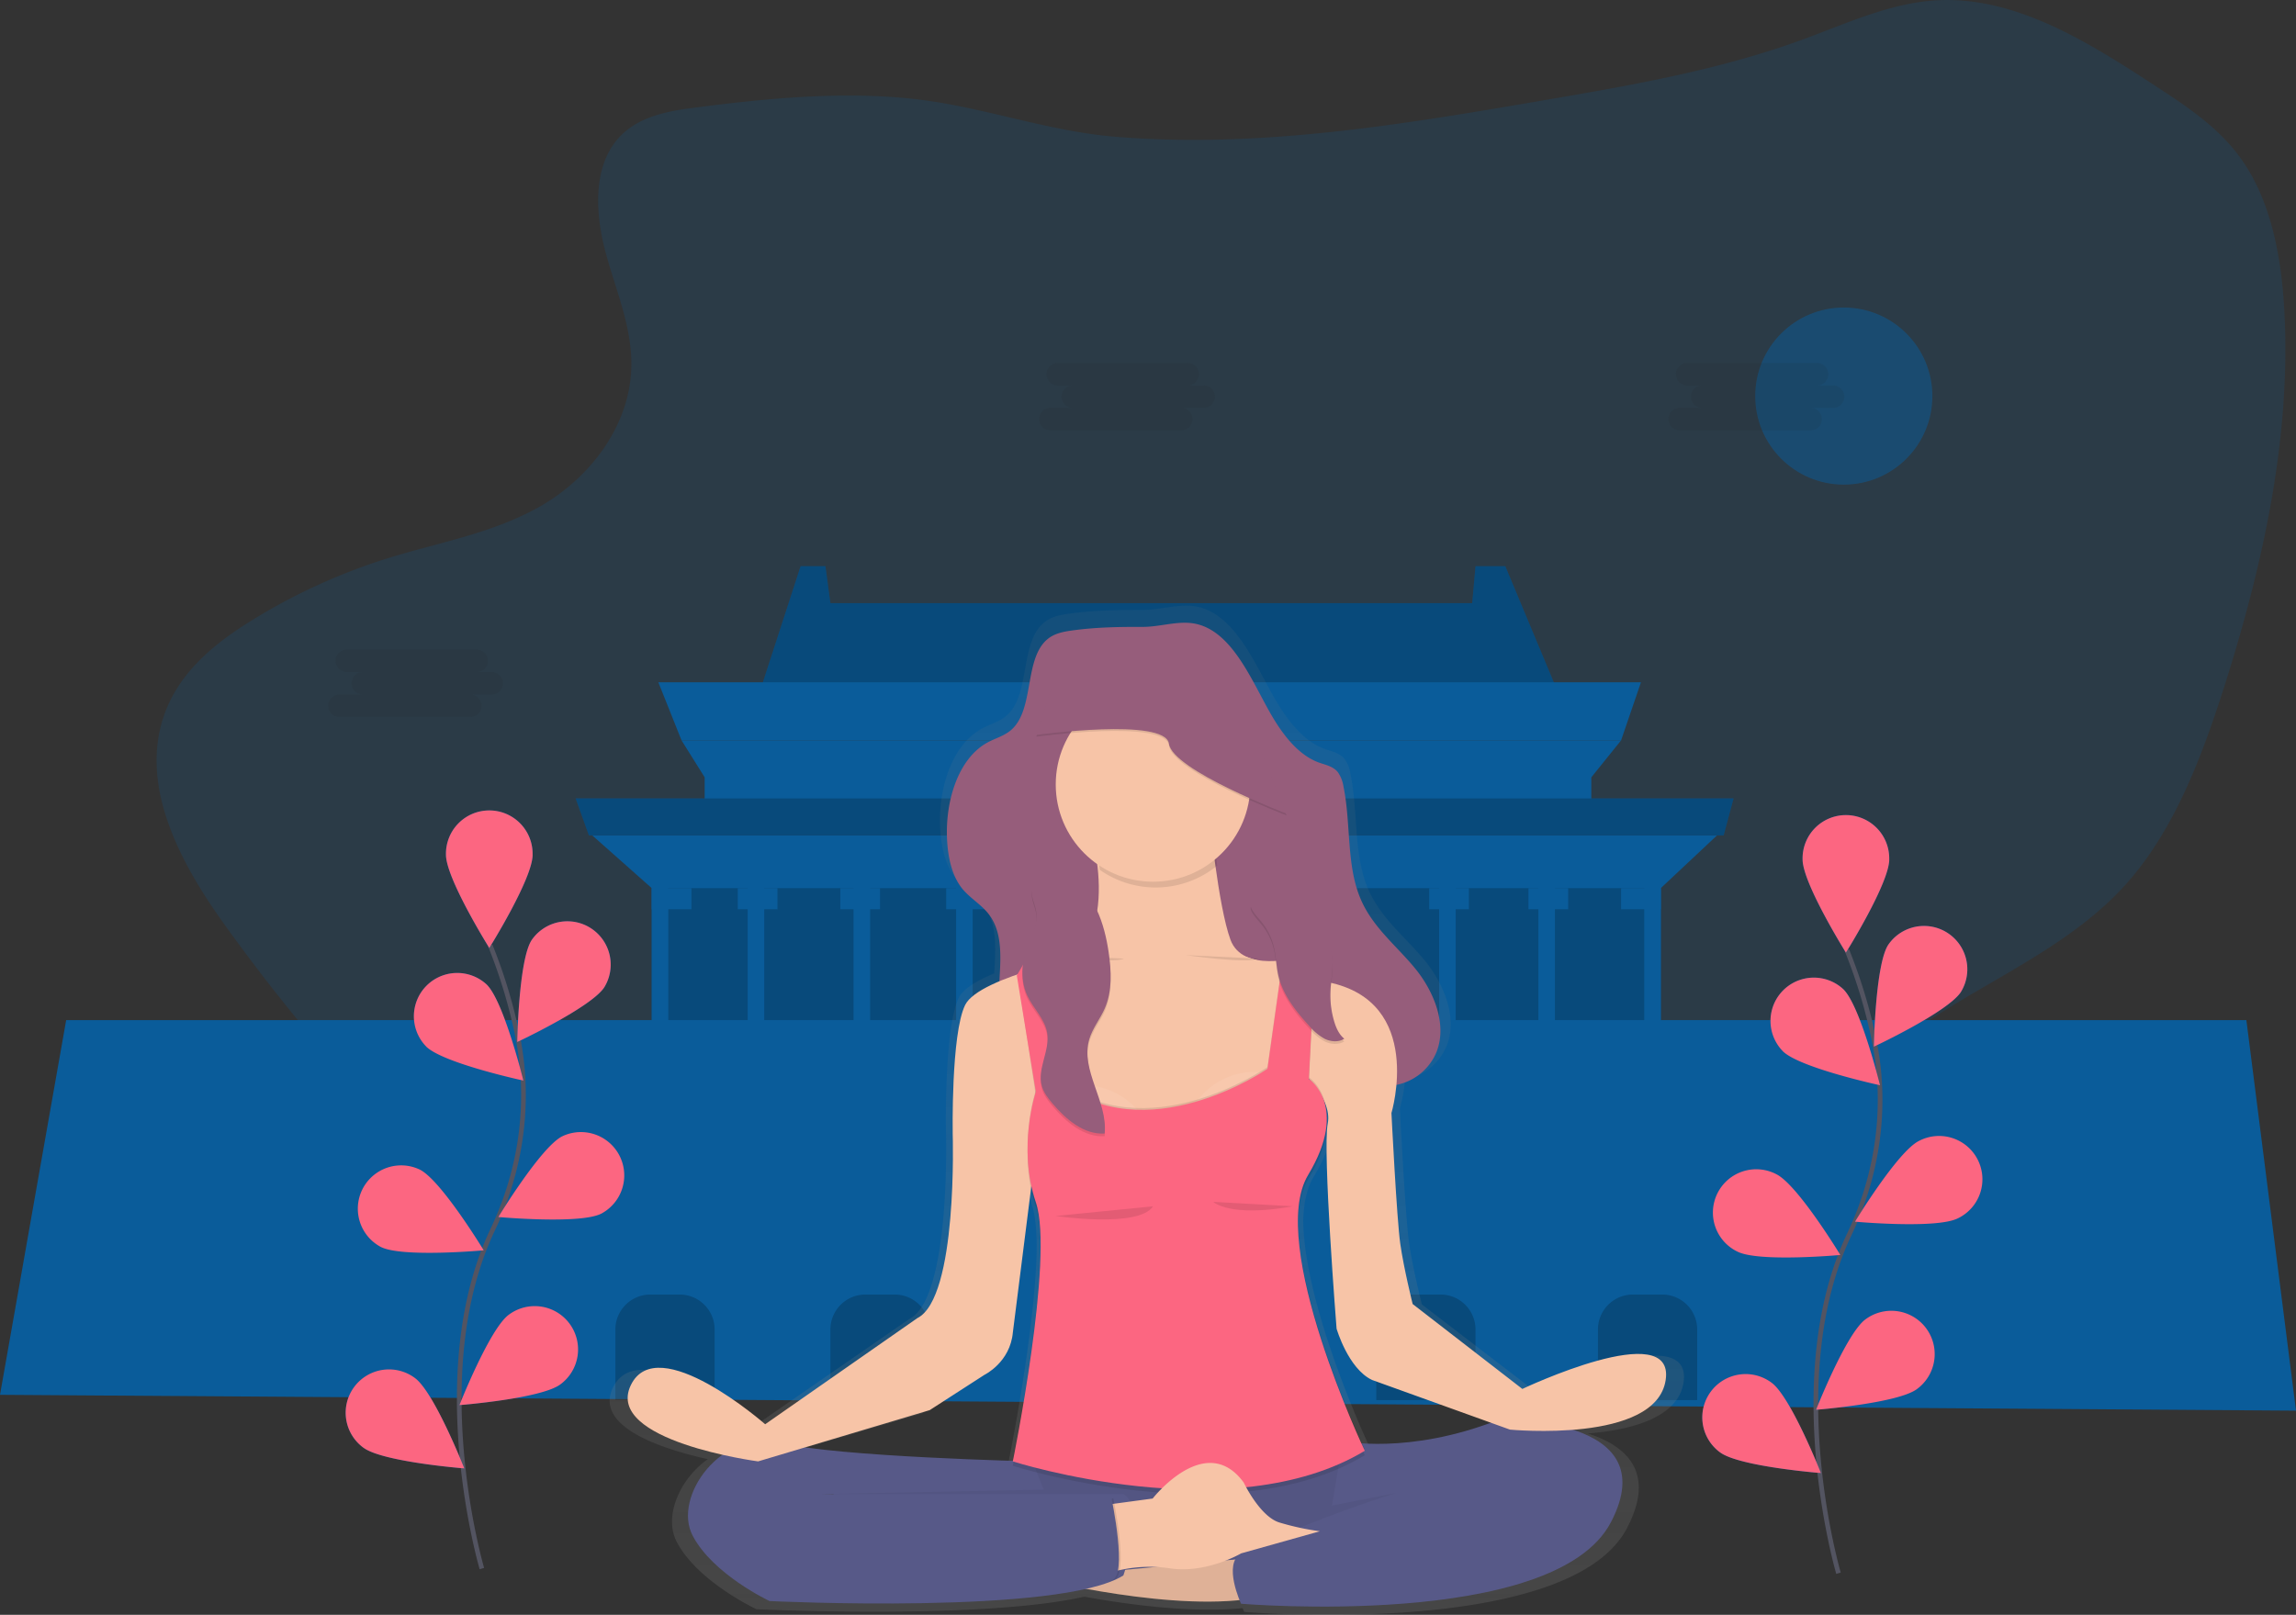 <svg xmlns="http://www.w3.org/2000/svg" xmlns:xlink="http://www.w3.org/1999/xlink" id="6814d84d-9ca9-4e87-a09b-cc788a44d462" data-name="Layer 1" viewBox="0 0 985 692.97" class="injected-svg ClassicGrid__ImageFile-sc-td9pmq-4 fNAcXv grid_media"><rect x="0" y="0" width="985" height="692.97" fill="#333333" stroke="none"/><defs><linearGradient id="62e9b6da-24f7-4061-9c04-454aab4390a5-2600" x1="599.51" y1="796.49" x2="599.51" y2="363.49" gradientUnits="userSpaceOnUse"><stop offset="0" stop-color="gray" stop-opacity="0.25"></stop><stop offset="0.54" stop-color="gray" stop-opacity="0.12"></stop><stop offset="1" stop-color="gray" stop-opacity="0.1"></stop></linearGradient></defs><title>mindfulness</title><path d="M404.58,149.83c-12.12,1.58-25.29,4.24-33.3,14.83-9.47,12.52-8.2,31.55-3.91,47.4s11.07,31.3,11,47.9c-.19,26.39-18.21,48.79-38.72,60.6s-43.66,15.62-65.8,22.51A256,256,0,0,0,215.08,370c-15.59,9.67-31.27,22.31-37.51,41.39-10.23,31.29,8.59,64.5,27.18,90.19,57,78.77,129.66,154.35,218.48,162C489.58,669.25,556,635.69,621.63,648c30.15,5.64,58.24,20.66,86.54,33.89s58.07,25,88.58,23.5,62.15-18.8,75.37-50.49c7.81-18.73,8.6-40.45,15.82-59.49C910.06,537,979,527.52,1019,483.56c21-23.09,33-54.8,43-86.22,16.15-51.12,28.26-105,25.56-159.35-1.18-23.66-5.6-48.23-18.73-66.49-9.55-13.29-22.88-22.11-35.9-30.64-29.64-19.42-61.46-39.47-95.51-37.16-19.62,1.33-38.18,10.06-56.9,16.9-35.66,13-72.86,19.44-109.87,25.79-61.15,10.5-123.18,21-185.16,15.76-27.37-2.33-53.22-11.63-80.15-15.44C472.59,142.08,437.2,145.58,404.58,149.83Z" transform="translate(-107.5 -103.51)" fill="#0a5c9a" opacity="0.2"></path><circle cx="791" cy="169.97" r="38" fill="#0a5c9a" opacity="0.5"></circle><polygon points="671.33 304.12 323.6 304.12 343.47 242.97 354.12 242.97 356.25 258.83 631.59 258.83 633.01 242.97 645.78 242.97 671.33 304.12" fill="#0a5c9a"></polygon><polygon points="671.33 304.12 323.6 304.12 343.47 242.97 354.12 242.97 356.25 258.83 631.59 258.83 633.01 242.97 645.78 242.97 671.33 304.12" opacity="0.2"></polygon><polygon points="695.46 317.71 292.38 317.71 282.44 292.8 703.98 292.8 695.46 317.71" fill="#0a5c9a"></polygon><polygon points="682.69 333.57 302.31 333.57 292.38 317.71 695.46 317.71 682.69 333.57" fill="#0a5c9a"></polygon><rect x="302.31" y="329.04" width="380.37" height="18.12" fill="#0a5c9a"></rect><rect x="279.6" y="376.6" width="432.89" height="67.95" fill="#0a5c9a"></rect><rect x="279.6" y="376.6" width="432.89" height="67.95" opacity="0.2"></rect><polygon points="985 605.35 0 598.56 28.39 437.75 963.71 437.75 985 605.35" fill="#0a5c9a"></polygon><g opacity="0.2"><path d="M279,555.53h12.58a15,15,0,0,1,15,15v30.3a0,0,0,0,1,0,0H264a0,0,0,0,1,0,0v-30.3A15,15,0,0,1,279,555.53Z"></path><path d="M371.25,555.53h12.58a15,15,0,0,1,15,15v30.3a0,0,0,0,1,0,0H356.25a0,0,0,0,1,0,0v-30.3A15,15,0,0,1,371.25,555.53Z"></path><path d="M486.21,555.53h12.58a15,15,0,0,1,15,15v30.3a0,0,0,0,1,0,0H471.21a0,0,0,0,1,0,0v-30.3A15,15,0,0,1,486.21,555.53Z"></path><path d="M605.43,555.53H618a15,15,0,0,1,15,15v30.3a0,0,0,0,1,0,0H590.43a0,0,0,0,1,0,0v-30.3A15,15,0,0,1,605.43,555.53Z"></path><path d="M700.53,555.53h12.58a15,15,0,0,1,15,15v30.3a0,0,0,0,1,0,0H685.53a0,0,0,0,1,0,0v-30.3A15,15,0,0,1,700.53,555.53Z"></path></g><rect x="469.79" y="444.55" width="45.42" height="90.6" opacity="0.2"></rect><circle cx="187.35" cy="632.53" fill="none" stroke="#000" stroke-miterlimit="10"></circle><rect x="279.6" y="376.6" width="7.1" height="67.95" fill="#0a5c9a"></rect><rect x="320.76" y="376.6" width="7.1" height="67.95" fill="#0a5c9a"></rect><rect x="366.18" y="376.6" width="7.1" height="67.95" fill="#0a5c9a"></rect><rect x="410.18" y="376.6" width="7.1" height="67.95" fill="#0a5c9a"></rect><rect x="458.44" y="376.6" width="7.1" height="67.95" fill="#0a5c9a"></rect><rect x="523.72" y="376.6" width="7.1" height="67.95" fill="#0a5c9a"></rect><rect x="567.72" y="376.6" width="7.1" height="67.95" fill="#0a5c9a"></rect><rect x="617.4" y="376.6" width="7.1" height="67.95" fill="#0a5c9a"></rect><rect x="659.98" y="376.6" width="7.1" height="67.95" fill="#0a5c9a"></rect><rect x="705.4" y="376.6" width="7.1" height="67.95" fill="#0a5c9a"></rect><polygon points="712.49 381.13 279.6 381.13 254.06 358.48 736.62 358.48 712.49 381.13" fill="#0a5c9a"></polygon><rect x="279.6" y="381.13" width="17.03" height="9.06" fill="#0a5c9a"></rect><rect x="316.51" y="381.13" width="17.03" height="9.06" fill="#0a5c9a"></rect><rect x="360.5" y="381.13" width="17.03" height="9.06" fill="#0a5c9a"></rect><rect x="405.92" y="381.13" width="17.03" height="9.06" fill="#0a5c9a"></rect><rect x="454.18" y="381.13" width="17.03" height="9.06" fill="#0a5c9a"></rect><rect x="518.05" y="381.13" width="17.03" height="9.06" fill="#0a5c9a"></rect><rect x="563.47" y="381.13" width="17.03" height="9.06" fill="#0a5c9a"></rect><rect x="613.14" y="381.13" width="17.03" height="9.06" fill="#0a5c9a"></rect><rect x="655.72" y="381.13" width="17.03" height="9.06" fill="#0a5c9a"></rect><rect x="695.46" y="381.13" width="17.03" height="9.06" fill="#0a5c9a"></rect><polygon points="739.46 358.48 252.64 358.48 246.96 342.63 743.72 342.63 739.46 358.48" fill="#0a5c9a"></polygon><polygon points="739.46 358.48 252.64 358.48 246.96 342.63 743.72 342.63 739.46 358.48" opacity="0.2"></polygon><ellipse cx="492.5" cy="335.83" rx="11.35" ry="18.12" fill="#0a5c9a"></ellipse><ellipse cx="492.5" cy="335.83" rx="11.35" ry="18.12" opacity="0.2"></ellipse><ellipse cx="492.5" cy="335.83" rx="7.1" ry="11.32" fill="#0a5c9a"></ellipse><path d="M766.17,700.64l-48.68-37.36s-3.93-15.57-5.5-26.47-3.93-57.6-3.93-57.6a67.86,67.86,0,0,0,2.21-12.36c.48-.1,1-.22,1.45-.35a24.28,24.28,0,0,0,16.39-14.13c5-12.44-1.46-27.14-9.64-37s-18.47-17.78-23.85-30c-6.64-15.06-4.37-33.26-7.76-49.74a15,15,0,0,0-2.51-6.43c-2.1-2.61-5.39-3.18-8.33-4.22-9.28-3.29-16.24-12.31-21.67-21.72-8.79-15.25-17.89-38.44-36-39.76-6.73-.49-13.76,1.78-20.56,1.76-10.55,0-21,.13-31.46,1.58-3.74.51-7.62,1.21-10.74,3.68-10.71,8.47-5.86,30.86-16.18,40-3.07,2.71-7,3.68-10.47,5.54-13.08,7-18.89,25.67-18.12,42.47.36,7.87,2,16.07,6.65,21.82,3.68,4.6,8.93,7.24,12.36,12.09,5.54,7.83,4.79,18.21,4.19,28.77-7.4,3.1-13.34,6.66-15.21,10.49-6.28,12.84-5.5,56.82-5.5,56.82s2.36,72-15.7,81l-67.53,46.7s-47.9-41.64-59.68-17.12c-8.06,16.77,21.35,26.26,40.74,30.58-12.23,8.68-19,24.72-13.26,35.59,9,17.12,34.16,28.8,34.16,28.8s95.95,4.63,140.3-5.31h.73c18.83,3.41,45.85,7,67.52,4.84.41,1,.7,1.64.7,1.64s139,11.68,164.11-35.81c12.89-24.35-.56-35.6-16.72-40.78,18.09-1.44,38.69-6.5,41.06-21.88C834.09,668.73,766.17,700.64,766.17,700.64Zm-14,14.89c-25.43,9.27-46.08,9.79-57.07,9.09-5.41-11.77-27.92-62.79-28.51-96.93.14-7.62,1.5-14.28,4.54-19.28,6.55-10.77,8.48-19.21,8.26-25.63,0-.48,0-.94,0-1.4a26.07,26.07,0,0,0-.57-5.84,15.32,15.32,0,0,1,.93,8.34c-2.36,12.07,3.93,90.29,3.93,90.29s5.1,17.51,15.7,22.57ZM503.12,710l24.34-15.57S538.85,689,540,675.73l8-63.23a65.12,65.12,0,0,0,2.16,8c1.42,4.15,2,10.23,2.11,17.47C552,673.22,540,731.78,540,731.78l.15,0-.09.42-.85.05c-19.75-.6-65.77-2.32-91.54-5.89Zm-42.65,36.86V747h-6Z" transform="translate(-107.5 -103.51)" fill="url(#62e9b6da-24f7-4061-9c04-454aab4390a5-2600)"></path><path d="M652.52,409.62c5.25,9.18,12,18,20.95,21.18,2.84,1,6,1.57,8,4.11a14.74,14.74,0,0,1,2.42,6.27c3.27,16.07,1.08,33.82,7.5,48.5,5.2,11.89,15.15,19.64,23.06,29.23s14.12,23.93,9.32,36.05A23.53,23.53,0,0,1,708,568.74c-6.62,1.79-13.53,1-20.25-.15-8.86-1.57-17.88-4-25.26-10-12.77-10.37-18.17-29-24.85-45.56-3.14-7.76-7.31-15.89-14.21-18.67-7.91-3.18-16.79,2.13-21.92,9.92s-7.41,17.58-9.89,27c-2.8,10.63-6.35,21.68-13.71,28.63a23.08,23.08,0,0,1-24.64,4.93c-8.2-3.42-14.69-12.06-16.57-22.09-2.91-15.46,4.06-34-4.49-46.22-3.32-4.73-8.39-7.31-12-11.79-4.45-5.61-6.08-13.6-6.43-21.27-.75-16.38,4.87-34.63,17.51-41.41,3.38-1.81,7.15-2.76,10.12-5.4,10-8.88,5.29-30.71,15.64-39,3-2.41,6.76-3.08,10.38-3.59,10.14-1.41,20.21-1.57,30.41-1.54,6.58,0,13.37-2.19,19.88-1.71C635.23,372.14,644,394.75,652.52,409.62Z" transform="translate(-107.5 -103.51)" fill="#965d7b"></path><polygon points="357.29 637.16 361.12 682.53 629 680.94 623.9 631.41 533.33 620.87 374.51 630.45 357.29 637.16" fill="#575988"></polygon><polygon points="357.29 637.16 361.12 682.53 629 680.94 623.9 631.41 533.33 620.87 374.51 630.45 357.29 637.16" opacity="0.05"></polygon><path d="M641.06,772.39l-89.18,8.35s61.1,15.56,96.77,8Z" transform="translate(-107.5 -103.51)" fill="#f7c4a7"></path><path d="M641.06,772.39l-89.18,8.35s61.1,15.56,96.77,8Z" transform="translate(-107.5 -103.51)" opacity="0.1"></path><path d="M573.13,452.86s17.46,45.92-8.35,66.41-4.55,77.8-4.55,77.8l99.43-4.55s9.87-64.51,4.55-78.18c0,0-23.53,6.83-28.84-7.59s-9.11-53.89-9.11-53.89Z" transform="translate(-107.5 -103.51)" fill="#f7c4a7"></path><path d="M550.36,730.64s-83.87-1.9-108.53-8-45.92,23.15-37.19,39.85,33,28.08,33,28.08,124.85,6.07,151.8-11c0,0,10.25-29.22,0-34.91H459.29l96-1.9Z" transform="translate(-107.5 -103.51)" fill="#575988"></path><path d="M683.57,721.92s28.08,6.07,66.79-9.11c0,0,72.48-2.28,48.2,44s-158.63,34.91-158.63,34.91-8-17.08,0-21.63,77.42-33.77,99-32.26l-60,11.76Z" transform="translate(-107.5 -103.51)" fill="#575988"></path><path d="M629.7,474.95c-1.45-10.81-2.3-19.62-2.3-19.62H574.27a103.6,103.6,0,0,1,5.08,21.48,41.75,41.75,0,0,0,50.35-1.86Z" transform="translate(-107.5 -103.51)" opacity="0.1"></path><circle cx="494.66" cy="336.63" r="41.74" fill="#f7c4a7"></circle><path d="M577.69,512.82s-50.09,9.49-56.16,22-5.31,55.41-5.31,55.41,2.28,70.21-15.18,78.93l-65.27,45.54s-46.3-40.61-57.68-16.7,54.65,32.64,54.65,32.64l73.62-22,23.53-15.18s11-5.31,12.14-18.22l9.87-78.18,39.47-11.38H655.1l8.54-24.38s15.75,12.62,13.47,24.38,3.79,88,3.79,88,4.93,17.08,15.18,22L755.29,717s62.62,6.07,66.79-21.25-61.48,3.79-61.48,3.79l-47.06-36.43s-3.79-15.18-5.31-25.81-3.79-56.16-3.79-56.16,14.42-47.82-27.32-56.16l-53.89-16.7Z" transform="translate(-107.5 -103.51)" fill="#f7c4a7"></path><path d="M544.1,522.49l7.78,51.42s-8,23.91,0,47.44S542,732.54,542,732.54s93.73,30,151-4.55c0,0-42.12-88.8-24.29-118.4s.29-41.18.29-41.18L671.8,514l-12.9-3.79L651.31,564s-52.37,36.43-91.08,4.55l-8.35-58.44Z" transform="translate(-107.5 -103.51)" opacity="0.1"></path><path d="M598.24,583.61a30.73,30.73,0,0,0-39.79-11.19C571.16,581.93,585.17,584.47,598.24,583.61Z" transform="translate(-107.5 -103.51)" fill="#fff" opacity="0.07"></path><path d="M619.75,577.91a30.73,30.73,0,0,1,39.79-11.19C646.84,576.23,632.82,578.78,619.75,577.91Z" transform="translate(-107.5 -103.51)" fill="#fff" opacity="0.07"></path><path d="M544.1,522.49l7.78,48.76s-8,23.91,0,47.44S542,729.88,542,729.88s93.73,30,151-4.55c0,0-42.12-88.8-24.29-118.4s.29-41.18.29-41.18l2.74-54.45-12.9-3.79-7.59,53.89s-52.37,36.43-91.08,4.55l-8.35-58.44Z" transform="translate(-107.5 -103.51)" opacity="0.1"></path><path d="M543.72,522.11l8.16,49.9s-8,23.91,0,47.44S542,730.64,542,730.64s93.73,30,151-4.55c0,0-42.12-88.8-24.29-118.4s.29-41.18.29-41.18l2.74-54.45-12.9-3.79-7.59,53.89s-52.37,36.43-91.08,4.55l-8.35-58.44Z" transform="translate(-107.5 -103.51)" fill="#fc6681"></path><path d="M582.24,749.24,602,746.58s22.77-29.22,39.09-6.83c0,0,6.83,14.42,15.18,17.08a112.22,112.22,0,0,0,17.46,3.79l-33.77,9.49s-14.8,8.73-30.36,6.45a59,59,0,0,0-27.32,2.28Z" transform="translate(-107.5 -103.51)" fill="#f7c4a7"></path><path d="M560.42,625.33s35.67,5.31,41.74-4.17" transform="translate(-107.5 -103.51)" opacity="0.1"></path><path d="M628,619.26s6.83,6.83,34.15,1.9" transform="translate(-107.5 -103.51)" opacity="0.1"></path><path d="M558.52,513.38s26.18,3.79,31.12,1.52" transform="translate(-107.5 -103.51)" opacity="0.1"></path><path d="M616.21,513.38s26.18,3.79,31.12,1.52" transform="translate(-107.5 -103.51)" opacity="0.1"></path><path d="M585.09,746.39s7.21,34,0,35.2-17.46-5.6-17.46-6.36,4.55-22.39,4.55-22.39Z" transform="translate(-107.5 -103.51)" opacity="0.1"></path><path d="M584.33,746.39s7.21,34,0,35.2-17.46-5.6-17.46-6.36,4.55-22.39,4.55-22.39Z" transform="translate(-107.5 -103.51)" fill="#575988"></path><path d="M549.1,508.41c-3.18,7.39-4.31,16.11-.93,23.41,2.58,5.57,7.62,10.08,8.59,16.14,1.22,7.6-4.41,15.33-2.31,22.73.8,2.84,2.67,5.24,4.57,7.49,5.78,6.83,13.46,13.44,22.38,12.91,1.41-13.78-10.5-27.15-6.6-40.44,1.4-4.76,4.68-8.72,6.66-13.26,3.29-7.53,2.82-16.13,1.63-24.26-1.73-11.79-6.11-26.26-17.8-31.78-5.38-2.54-13-2.72-14.92,4.17-1,3.68,1.4,7.14,1.73,10.74C552.52,500.83,550.87,504.3,549.1,508.41Z" transform="translate(-107.5 -103.51)" opacity="0.1"></path><path d="M549.1,507.27c-3.18,7.39-4.31,16.11-.93,23.41,2.58,5.57,7.62,10.08,8.59,16.14,1.22,7.6-4.41,15.33-2.31,22.73.8,2.84,2.67,5.24,4.57,7.49,5.78,6.83,13.46,13.44,22.38,12.91,1.41-13.78-10.5-27.15-6.6-40.44,1.4-4.76,4.68-8.72,6.66-13.26,3.29-7.53,2.82-16.13,1.63-24.26-1.73-11.79-6.11-26.26-17.8-31.78-5.38-2.54-13-2.72-14.92,4.17-1,3.68,1.4,7.14,1.73,10.74C552.52,499.7,550.87,503.17,549.1,507.27Z" transform="translate(-107.5 -103.51)" fill="#965d7b"></path><path d="M552.07,419.65s55.41-7.59,56.92,3.79,50.47,30,50.47,30l-12.14-30-22.39-37.19s-41-3-42.88,0-23.53,12.9-23.53,12.9Z" transform="translate(-107.5 -103.51)" opacity="0.1"></path><path d="M552.07,418.89s55.41-7.59,56.92,3.79,50.47,30,50.47,30l-12.14-30L624.93,385.5s-41-3-42.88,0-23.53,12.9-23.53,12.9Z" transform="translate(-107.5 -103.51)" fill="#965d7b"></path><path d="M648.49,500a27,27,0,0,1,5.56,11.13c.92,3.91.95,8,1.83,11.92,1.87,8.35,7.39,15.37,13.16,21.69a23.67,23.67,0,0,0,6.72,5.66c2.64,1.3,6,1.57,8.45,0-2.32-1.9-3.58-4.81-4.41-7.7a39.58,39.58,0,0,1-1.54-12.41c.25-7,2.3-14.39-.61-20.77-1.68-3.68-4.81-6.48-8-9a42.61,42.61,0,0,0-7.14-4.7c-4.71-2.35-10.12-3.38-15.32-3.89C640.41,491.23,646.34,497.42,648.49,500Z" transform="translate(-107.5 -103.51)" opacity="0.1"></path><path d="M648.49,498.85A27,27,0,0,1,654.05,510c.92,3.91.95,8,1.83,11.92,1.87,8.35,7.39,15.37,13.16,21.69a23.67,23.67,0,0,0,6.72,5.66c2.64,1.3,6,1.57,8.45,0-2.32-1.9-3.58-4.81-4.41-7.7a39.58,39.58,0,0,1-1.54-12.41c.25-7,2.3-14.39-.61-20.77-1.68-3.68-4.81-6.48-8-9a42.61,42.61,0,0,0-7.14-4.7c-4.71-2.35-10.12-3.38-15.32-3.89C640.41,490.09,646.34,496.28,648.49,498.85Z" transform="translate(-107.5 -103.51)" fill="#965d7b"></path><path d="M623.68,268.92H616.8a4.82,4.82,0,1,0,0-9.63H561.07a4.82,4.82,0,0,0,0,9.63h6.88a4.82,4.82,0,1,0,0,9.63h-9.63a4.82,4.82,0,1,0,0,9.63h55.73a4.82,4.82,0,1,0,0-9.63h9.63a4.82,4.82,0,1,0,0-9.63Z" transform="translate(-107.5 -103.51)" fill="#252223" opacity="0.1"></path><path d="M893.68,268.92H886.8a4.82,4.82,0,1,0,0-9.63H831.07a4.82,4.82,0,0,0,0,9.63h6.88a4.82,4.82,0,1,0,0,9.63h-9.63a4.82,4.82,0,1,0,0,9.63h55.73a4.82,4.82,0,1,0,0-9.63h9.63a4.82,4.82,0,1,0,0-9.63Z" transform="translate(-107.5 -103.51)" fill="#252223" opacity="0.1"></path><path d="M318.68,391.92H311.8a4.82,4.82,0,1,0,0-9.63H256.07a4.82,4.82,0,0,0,0,9.63h6.88a4.82,4.82,0,0,0,0,9.63h-9.63a4.82,4.82,0,1,0,0,9.63h55.73a4.82,4.82,0,1,0,0-9.63h9.63a4.82,4.82,0,0,0,0-9.63Z" transform="translate(-107.5 -103.51)" fill="#252223" opacity="0.1"></path><path d="M896.23,778.63s-24.67-83.76,4.63-145.41c12.3-25.87,16.38-54.92,10.7-83a222.5,222.5,0,0,0-11.75-39" transform="translate(-107.5 -103.51)" fill="none" stroke="#535461" stroke-miterlimit="10" stroke-width="2"></path><path d="M918,472.31c0,10.27-18.59,40-18.59,40s-18.59-29.77-18.59-40a18.59,18.59,0,1,1,37.17,0Z" transform="translate(-107.5 -103.51)" fill="#0a5c9a"></path><path d="M948.76,529.17c-5.58,8.62-37.36,23.5-37.36,23.5s.58-35.09,6.16-43.71a18.59,18.59,0,0,1,31.2,20.2Z" transform="translate(-107.5 -103.51)" fill="#0a5c9a"></path><path d="M947.41,626.34c-9.17,4.62-44.11,1.43-44.11,1.43s18.21-30,27.38-34.62a18.59,18.59,0,1,1,16.74,33.19Z" transform="translate(-107.5 -103.51)" fill="#0a5c9a"></path><path d="M929.84,699.63c-8.25,6.1-43.24,8.86-43.24,8.86s12.88-32.64,21.13-38.75a18.59,18.59,0,1,1,22.11,29.89Z" transform="translate(-107.5 -103.51)" fill="#0a5c9a"></path><path d="M872.37,554.66c7.36,7.15,41.67,14.56,41.67,14.56s-8.4-34.07-15.76-41.23a18.59,18.59,0,0,0-25.9,26.66Z" transform="translate(-107.5 -103.51)" fill="#0a5c9a"></path><path d="M852.91,640.63c9.17,4.62,44.11,1.43,44.11,1.43s-18.21-30-27.38-34.62a18.59,18.59,0,1,0-16.74,33.19Z" transform="translate(-107.5 -103.51)" fill="#0a5c9a"></path><path d="M845.46,726.79c8.25,6.1,43.24,8.86,43.24,8.86S875.82,703,867.56,696.9a18.59,18.59,0,1,0-22.11,29.89Z" transform="translate(-107.5 -103.51)" fill="#0a5c9a"></path><path d="M918,472.31c0,10.27-18.59,40-18.59,40s-18.59-29.77-18.59-40a18.59,18.59,0,1,1,37.17,0Z" transform="translate(-107.5 -103.51)" fill="#fc6681"></path><path d="M948.76,529.17c-5.58,8.62-37.36,23.5-37.36,23.5s.58-35.09,6.16-43.71a18.59,18.59,0,0,1,31.2,20.2Z" transform="translate(-107.5 -103.51)" fill="#fc6681"></path><path d="M947.41,626.34c-9.17,4.62-44.11,1.43-44.11,1.43s18.21-30,27.38-34.62a18.59,18.59,0,1,1,16.74,33.19Z" transform="translate(-107.5 -103.51)" fill="#fc6681"></path><path d="M929.84,699.63c-8.25,6.1-43.24,8.86-43.24,8.86s12.88-32.64,21.13-38.75a18.59,18.59,0,1,1,22.11,29.89Z" transform="translate(-107.5 -103.51)" fill="#fc6681"></path><path d="M872.37,554.66c7.36,7.15,41.67,14.56,41.67,14.56s-8.4-34.07-15.76-41.23a18.59,18.59,0,0,0-25.9,26.66Z" transform="translate(-107.5 -103.51)" fill="#fc6681"></path><path d="M852.91,640.63c9.17,4.62,44.11,1.43,44.11,1.43s-18.21-30-27.38-34.62a18.59,18.59,0,1,0-16.74,33.19Z" transform="translate(-107.5 -103.51)" fill="#fc6681"></path><path d="M845.46,726.79c8.25,6.1,43.24,8.86,43.24,8.86S875.82,703,867.56,696.9a18.59,18.59,0,1,0-22.11,29.89Z" transform="translate(-107.5 -103.51)" fill="#fc6681"></path><path d="M314.23,776.63s-24.67-83.76,4.63-145.41c12.3-25.87,16.38-54.92,10.7-83a222.5,222.5,0,0,0-11.75-39" transform="translate(-107.5 -103.51)" fill="none" stroke="#535461" stroke-miterlimit="10" stroke-width="2"></path><path d="M336,470.31c0,10.27-18.59,40-18.59,40s-18.59-29.77-18.59-40a18.59,18.59,0,1,1,37.17,0Z" transform="translate(-107.5 -103.51)" fill="#0a5c9a"></path><path d="M366.76,527.17c-5.58,8.62-37.36,23.5-37.36,23.5s.58-35.09,6.16-43.71a18.59,18.59,0,0,1,31.2,20.2Z" transform="translate(-107.5 -103.51)" fill="#0a5c9a"></path><path d="M365.41,624.34c-9.17,4.62-44.11,1.43-44.11,1.43s18.21-30,27.38-34.62a18.59,18.59,0,0,1,16.74,33.19Z" transform="translate(-107.5 -103.51)" fill="#0a5c9a"></path><path d="M347.84,697.63c-8.25,6.1-43.24,8.86-43.24,8.86s12.88-32.64,21.13-38.75a18.59,18.59,0,1,1,22.11,29.89Z" transform="translate(-107.5 -103.51)" fill="#0a5c9a"></path><path d="M290.37,552.66c7.36,7.15,41.67,14.56,41.67,14.56s-8.4-34.07-15.76-41.23a18.59,18.59,0,0,0-25.9,26.66Z" transform="translate(-107.5 -103.51)" fill="#0a5c9a"></path><path d="M270.91,638.63c9.17,4.62,44.11,1.43,44.11,1.43s-18.21-30-27.38-34.62a18.59,18.59,0,0,0-16.74,33.19Z" transform="translate(-107.5 -103.51)" fill="#0a5c9a"></path><path d="M263.46,724.79c8.25,6.1,43.24,8.86,43.24,8.86S293.82,701,285.56,694.9a18.59,18.59,0,1,0-22.11,29.89Z" transform="translate(-107.5 -103.51)" fill="#0a5c9a"></path><path d="M336,470.31c0,10.27-18.59,40-18.59,40s-18.59-29.77-18.59-40a18.59,18.59,0,1,1,37.17,0Z" transform="translate(-107.5 -103.51)" fill="#fc6681"></path><path d="M366.76,527.17c-5.58,8.62-37.36,23.5-37.36,23.5s.58-35.09,6.16-43.71a18.59,18.59,0,0,1,31.2,20.2Z" transform="translate(-107.5 -103.51)" fill="#fc6681"></path><path d="M365.41,624.34c-9.17,4.62-44.11,1.43-44.11,1.43s18.21-30,27.38-34.62a18.59,18.59,0,0,1,16.74,33.19Z" transform="translate(-107.5 -103.51)" fill="#fc6681"></path><path d="M347.84,697.63c-8.25,6.1-43.24,8.86-43.24,8.86s12.88-32.64,21.13-38.75a18.59,18.59,0,1,1,22.11,29.89Z" transform="translate(-107.5 -103.51)" fill="#fc6681"></path><path d="M290.37,552.66c7.36,7.15,41.67,14.56,41.67,14.56s-8.4-34.07-15.76-41.23a18.59,18.59,0,0,0-25.9,26.66Z" transform="translate(-107.5 -103.51)" fill="#fc6681"></path><path d="M270.91,638.63c9.17,4.62,44.11,1.43,44.11,1.43s-18.21-30-27.38-34.62a18.59,18.59,0,0,0-16.74,33.19Z" transform="translate(-107.5 -103.51)" fill="#fc6681"></path><path d="M263.46,724.79c8.25,6.1,43.24,8.86,43.24,8.86S293.82,701,285.56,694.9a18.59,18.59,0,1,0-22.11,29.89Z" transform="translate(-107.5 -103.51)" fill="#fc6681"></path></svg>